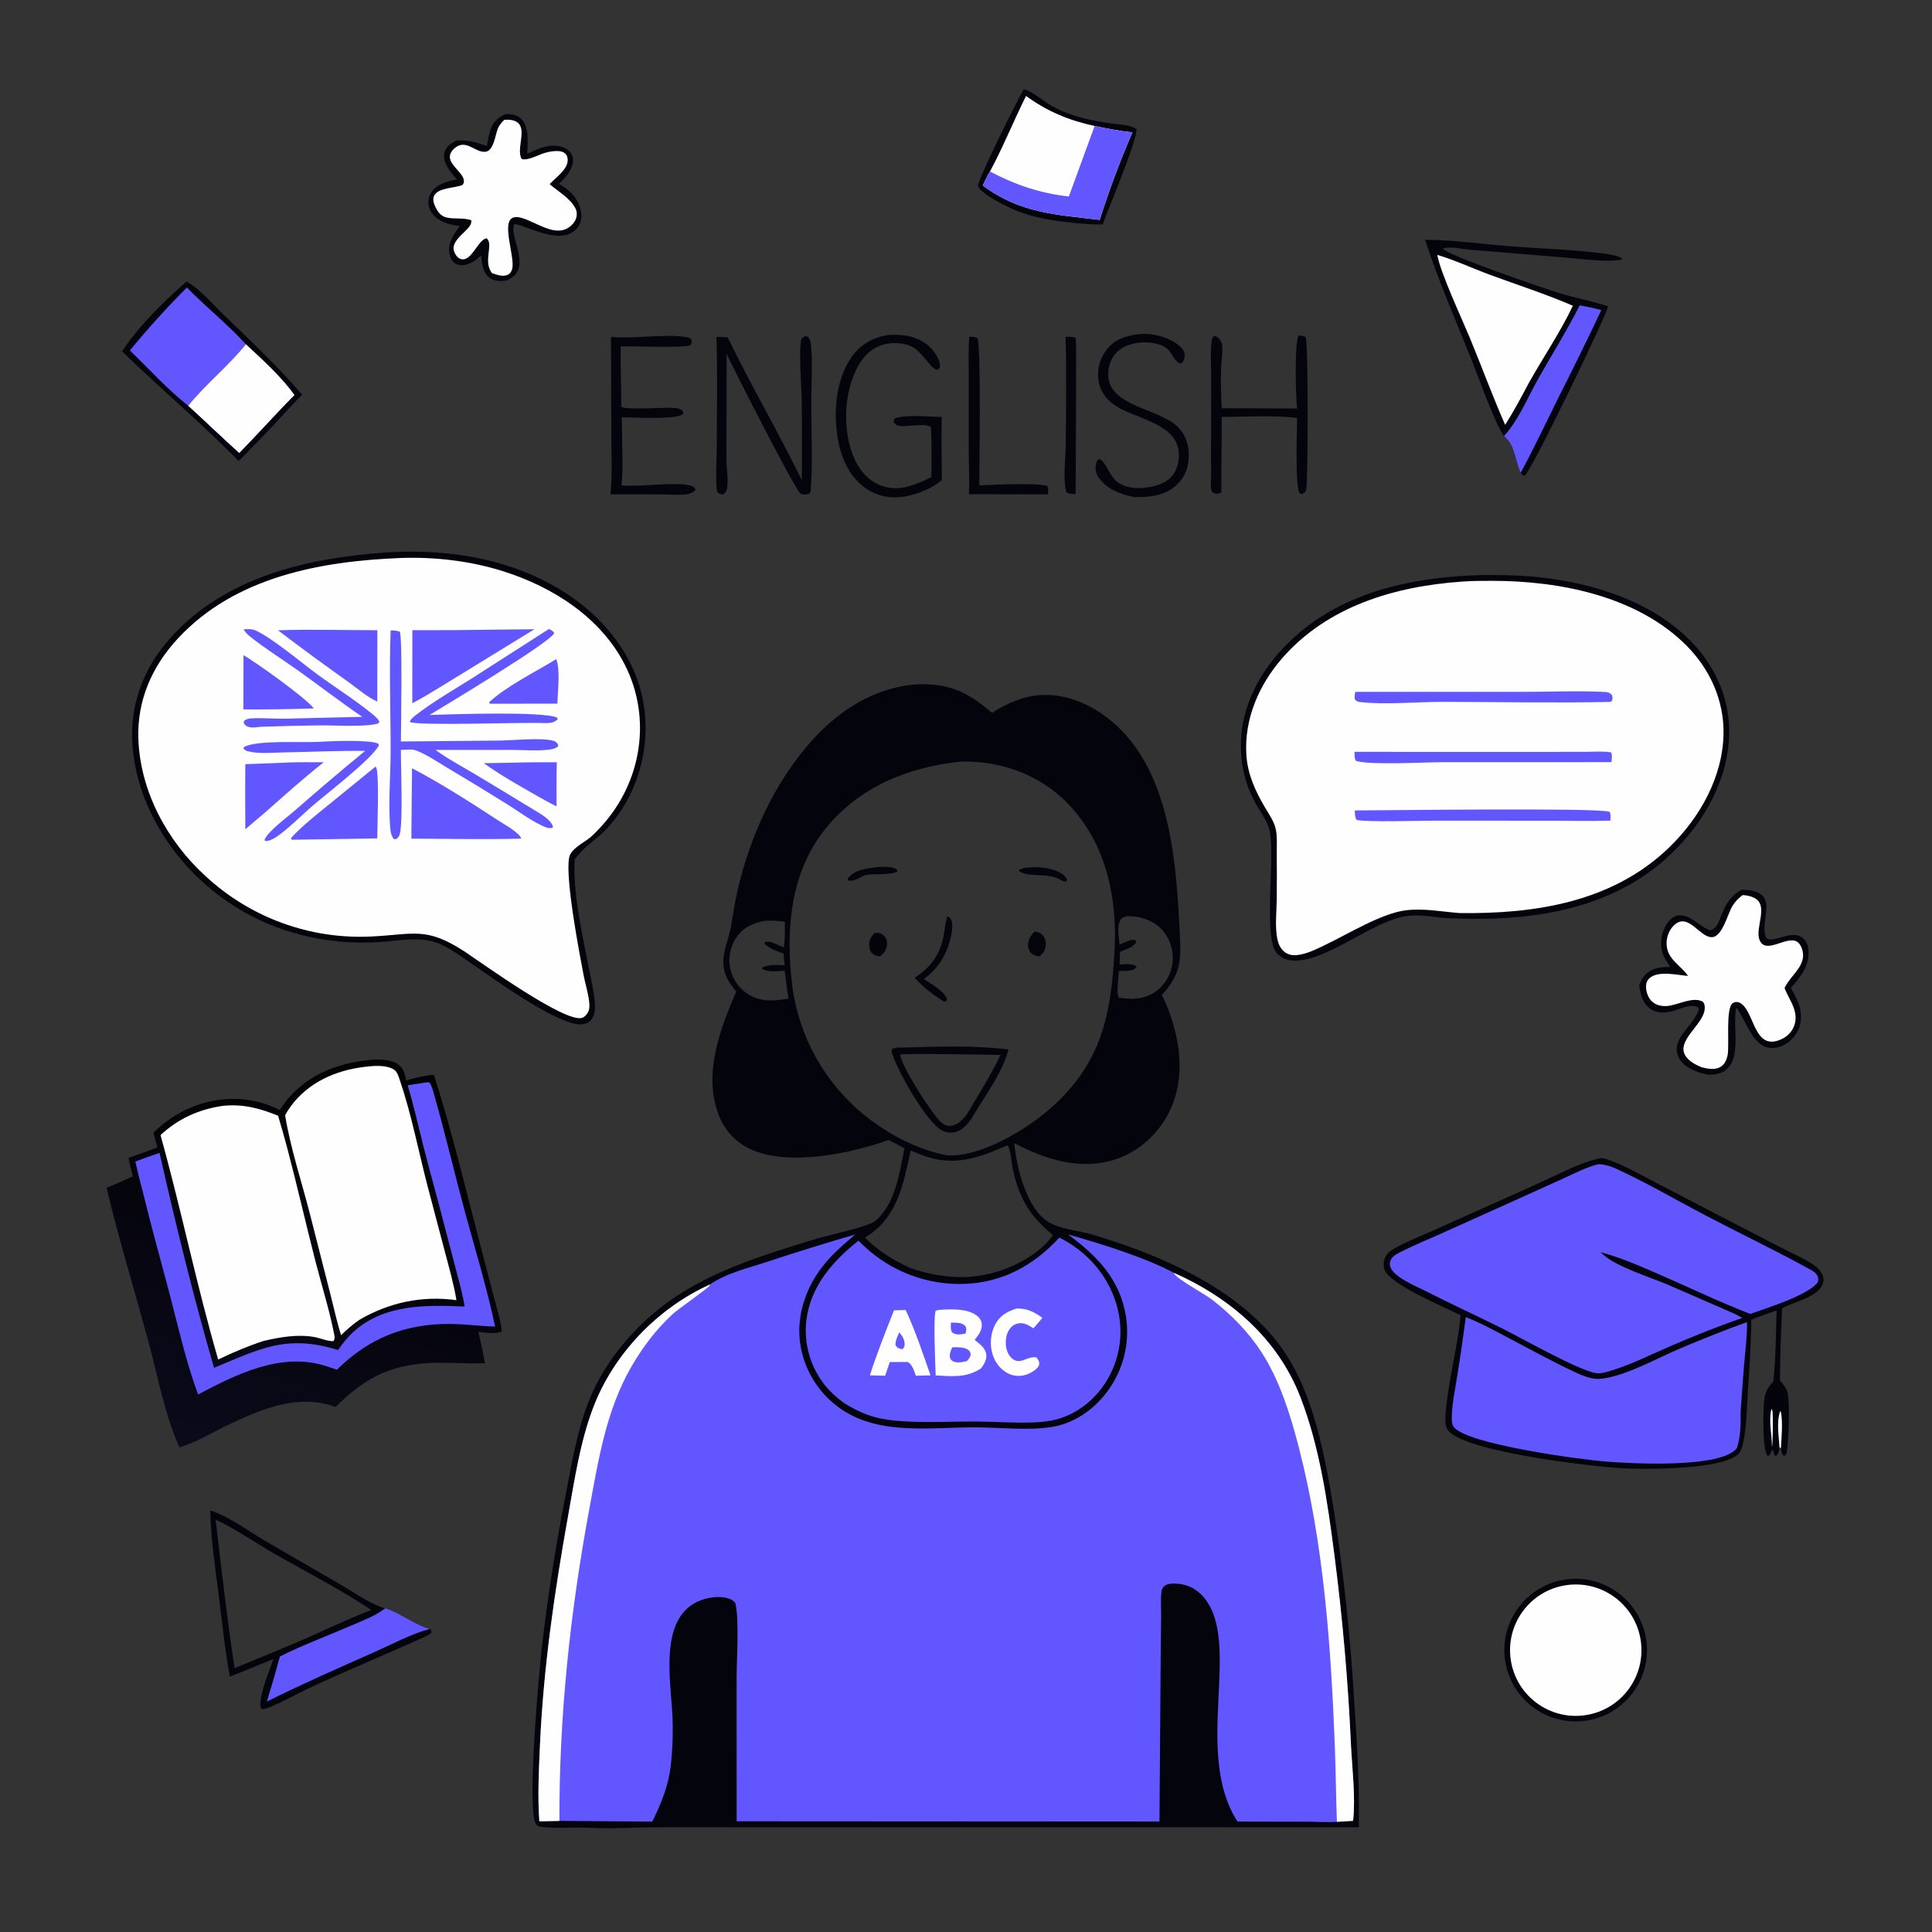 <?xml version="1.0" encoding="utf-8" ?><svg xmlns="http://www.w3.org/2000/svg" xmlns:xlink="http://www.w3.org/1999/xlink" viewBox="0 0 1024 1024"><rect x="0" y="0" width="1024" height="1024" fill="#333333" stroke="none"/><path fill="#04040D" d="M485.913 362.728C503.318 362.121 512.722 366.691 525.776 377.803C533.791 372.732 542.539 368.844 552.13 368.369C566.797 367.643 580.85 374.573 591.461 384.261C620.955 411.19 623.551 459.015 625.401 496.457C626.071 510.016 625.334 516.872 615.813 527.361C617.823 531.364 619.52 535.516 620.888 539.781C626.269 556.271 627.478 574.283 619.344 590.093C613.52 601.412 603.176 610.667 590.979 614.553C572.407 620.47 554.168 614.54 537.619 605.896L537.669 606.435L537.763 607.333C538.935 619.307 543.987 638.869 554.137 646.637C560.487 651.497 571.17 652.023 578.774 654.296C611.105 663.963 646.372 678.607 670.09 703.323C679.955 713.603 687.059 725.474 692.159 738.739C699.888 758.843 703.74 780.362 707.124 801.554C712.181 834.312 715.706 867.287 717.687 900.374C719.179 923.079 720.645 945.715 720.182 968.484L518.625 968.499L351.053 968.488C341.835 968.423 332.683 968.918 323.481 968.995C317.758 969.042 312.031 968.667 306.307 968.638C300.477 968.609 294.46 969.018 288.669 968.464C287.198 968.323 285.177 968.305 284.221 967.068C278.911 960.202 285.761 885.5 287.367 871.551C290.555 844.68 294.762 817.939 299.981 791.387C303.122 775.294 305.872 758.667 311.782 743.316C316.215 731.799 322.957 721.11 330.883 711.685C353.309 685.017 380.73 673.19 412.94 662.736C419.905 660.468 426.901 658.295 433.925 656.218C439.724 654.529 460.248 650.209 463.998 647.04C464.165 646.899 464.322 646.746 464.487 646.603C474.472 637.922 476.994 621.029 479.337 608.633C476.602 607.028 473.775 605.634 470.936 604.226C450.869 611.439 418.477 618.118 398.547 609.425C390.274 605.816 384.274 599.502 380.986 591.11C372.509 569.483 381.613 545.545 390.212 525.497C386.585 521.178 383.75 516.98 383.409 511.133C383.015 504.354 386.215 497.766 387.408 491.18C388.596 484.622 389.467 478.089 390.987 471.589C397.542 443.553 410.119 415.59 429.156 393.818C443.902 376.954 463.137 364.321 485.913 362.728ZM482.696 609.755C478.906 627.167 475.778 644.863 459.686 655.156C459.256 655.431 458.816 655.689 458.376 655.948C465.464 662.995 473.477 667.979 482.549 672.108C501.747 678.675 520.519 678.987 539.002 669.846C546.179 666.297 553.475 661.341 558.069 654.648C552.74 650.07 548.003 645.612 544.328 639.551C540.579 633.367 538.136 626.307 536.735 619.233C536.211 616.586 535.725 608.897 533.93 607.032C518.077 614.009 505.07 618.617 488.194 612.049C486.341 611.333 484.508 610.569 482.696 609.755ZM417.985 529.24C417.442 526.625 417.111 524.03 416.806 521.378C416.513 519.084 416.257 516.779 415.896 514.495C412.224 514.676 407.091 515.54 403.898 513.437L404.156 512.671C408.093 511.099 411.766 511.475 415.925 511.605C415.661 509.542 415.41 507.512 415.352 505.429C411.705 504.075 408.26 503.054 405.355 500.356L405.213 499.485C406.653 498.863 408.394 499.206 409.82 499.74C410.62 500.039 411.393 500.409 412.174 500.752L415.475 502.179C416.089 497.685 415.989 493.116 416.028 488.589C412.464 488.064 408.772 487.724 405.174 488.1C399.059 489.252 393.717 491.697 390.176 497.062C387.044 501.805 385.825 507.9 387.05 513.462C388.34 519.235 391.946 524.225 397.024 527.26C403.735 531.236 410.676 530.515 417.985 529.24ZM593.049 514.571C592.932 517.694 591.447 526.358 593.056 528.808L594.588 529.031C601.4 529.918 608 529.24 613.562 524.779C618.062 521.103 620.919 515.79 621.504 510.009C622.055 504.112 620.284 497.903 616.422 493.372C612.068 488.264 605.585 485.857 599.002 485.562C598.355 485.533 597.73 485.557 597.084 485.592C595.479 486.157 594.3 486.345 593.552 488.105C592.014 491.725 592.986 496.878 593.371 500.687C595.668 499.68 599.321 497.554 601.856 498.363C602.008 498.412 602.145 498.501 602.289 498.57C602.197 499.79 601.618 500.32 600.714 501.088C598.878 502.649 595.851 503.472 593.665 504.475L593.382 511.215C596.14 511.082 598.876 510.721 601.522 511.649L602.382 512.478C601.716 513.609 600.955 513.903 599.718 514.239C597.721 514.782 595.13 514.568 593.049 514.571ZM502.035 612.37C519.869 613.401 544.301 598.562 557.131 587.124C583.771 563.373 588.863 538.141 590.739 503.988C592.236 476.732 586.71 448.989 568.056 428.129C554.44 412.902 535.688 404.778 515.422 403.708C513.341 403.598 511.285 403.527 509.204 403.659C481.227 406.643 455.583 416.882 437.495 439.273C419.104 462.041 416.487 491.965 419.627 520.047C422.606 548.023 436.591 573.665 458.497 591.318C471.165 601.383 486.079 609.296 502.035 612.37Z"/><path fill="#6257FE" d="M376.338 680.78C384.974 674.773 396.439 672.139 406.334 668.88C421.885 663.732 437.531 658.873 453.263 654.306C447.054 659.646 440.894 664.875 435.856 671.394C427.133 682.68 422.167 697.057 424.019 711.38C425.784 724.837 432.841 737.035 443.628 745.272C464.7 761.467 493.451 756.288 518.2 756.529C530.891 756.652 544.288 758.226 556.896 756.413C569.027 754.669 579.644 747.276 586.866 737.555C595.41 726.129 598.978 711.736 596.761 697.642C593.647 678.108 581.428 665.551 566.09 654.302C582.563 658.876 607.482 666.647 622.177 674.638C651.989 687.833 677.19 709.492 689.184 740.403C699.436 766.827 703.608 796.079 707.228 824.024C711.59 857.696 714.539 891.535 716.066 925.454C716.715 938.325 718.525 952.266 717.178 965.08L708.585 965.61C703.138 965.977 697.411 965.547 691.93 965.533L655.896 965.461C632.262 928.739 658.395 871.064 638.14 846.735C634.664 842.56 629.952 839.904 624.501 839.439C622.21 839.244 618.643 839.063 616.872 840.87C616.076 841.682 615.687 842.841 615.566 843.951C615.13 847.92 615.457 852.207 615.438 856.221L615.192 877.801L614.54 965.447L390.443 965.319L390.423 889.096C390.444 879.247 391.861 857.958 389.737 849.679C389.104 848.818 388.55 848.304 387.596 847.839C382.958 845.58 376.479 846.374 371.778 848.059C348.86 856.271 355.507 890.362 356.377 909.009C356.808 917.971 356.52 926.953 355.515 935.869C354.286 946.636 350.463 955.858 345.72 965.482L296.511 965.12L285.866 965.336C284.904 951.941 285.596 938.287 286.2 924.884C288.048 883.882 293.92 843.534 301.157 803.192C304.585 784.079 307.474 764.317 314.406 746.088C325.247 717.583 348.576 693.332 376.338 680.78Z"/><path fill="#FEFEFE" d="M376.338 680.78C376.265 680.958 376.212 681.147 376.118 681.315C375.167 683.01 359.867 693.429 356.505 696.517C347.763 704.544 340.406 714.332 334.502 724.6C321.222 747.694 317.132 773.993 312.352 799.803C302.208 854.584 296.332 909.333 296.511 965.12L285.866 965.336C284.904 951.941 285.596 938.287 286.2 924.884C288.048 883.882 293.92 843.534 301.157 803.192C304.585 784.079 307.474 764.317 314.406 746.088C325.247 717.583 348.576 693.332 376.338 680.78Z"/><path fill="#FEFEFE" d="M622.177 674.638C651.989 687.833 677.19 709.492 689.184 740.403C699.436 766.827 703.608 796.079 707.228 824.024C711.59 857.696 714.539 891.535 716.066 925.454C716.715 938.325 718.525 952.266 717.178 965.08L708.585 965.61C708.09 952.401 708.011 939.183 707.506 925.973C705.48 873.035 701.664 818.343 688.36 766.975C683.965 750.004 678.304 731.693 668.749 716.872C661.854 706.177 652.673 696.812 642.661 689.019C638.499 685.78 624.379 678.296 622.409 675.134C622.313 674.98 622.255 674.804 622.177 674.638Z"/><path fill="#04040D" d="M478.784 555.244C496.991 554.703 516.474 553.955 534.507 556.25C531.366 568.211 523.27 579.041 516.935 589.557C514.647 593.468 511.801 597.965 507.401 599.673C504.84 600.667 502.062 600.489 499.595 599.313C491.326 595.367 476.782 569.118 473.518 560.335C472.97 558.858 472.233 557.406 472.891 555.939C474.723 555.02 476.778 555.246 478.784 555.244ZM515.903 584.785C521.032 576.415 526.077 567.958 530.345 559.109C512.985 558.926 495.551 558.422 478.197 558.743L477.139 559.103C477.683 565.09 494.518 591.417 499.116 595.08C500.744 596.376 502.327 597.011 504.424 596.652C508.337 595.982 511.305 592.352 513.313 589.192C514.226 587.755 515.063 586.266 515.903 584.785Z"/><path fill="#04040D" d="M502.109 485.671C502.798 485.982 503.24 486.046 503.688 486.696C505.114 488.768 504.756 492.139 504.37 494.493C502.773 504.241 497.805 513.178 489.658 518.879C492.796 521.042 500.487 525.409 501.808 529.168C502.061 529.89 501.742 530.074 501.41 530.681L500.264 530.876C494.664 527.288 489.249 523.21 484.774 518.267C493.202 512.77 498.321 506.006 500.147 495.966C500.744 492.679 500.95 489.393 501.942 486.184C501.995 486.012 502.053 485.842 502.109 485.671Z"/><path fill="#04040D" d="M548.404 493.771C549.876 493.952 551.353 494.326 552.427 495.414C553.912 496.918 554.513 499.097 554.25 501.16C553.906 503.856 552.927 505.259 550.856 506.939C549.236 506.664 547.776 506.389 546.573 505.2C545.413 504.053 544.816 502.425 544.873 500.803C544.976 497.88 546.393 495.76 548.404 493.771Z"/><path fill="#04040D" d="M463.645 494.407C465.644 494.41 467.174 494.532 468.664 496.085C469.815 497.285 470.242 498.847 470.15 500.471C469.994 503.258 468.579 505.08 466.561 506.855C465.056 506.879 463.816 506.57 462.643 505.608C461.305 504.511 460.735 502.878 460.696 501.186C460.625 498.135 461.578 496.539 463.645 494.407Z"/><path fill="#04040D" d="M464.347 459.673C467.128 459.325 470.739 459.264 473.454 459.973C474.712 460.302 475.133 460.564 475.741 461.691C473.096 464.123 462.956 462.828 458.744 463.823L458.051 463.994C455.434 465.325 452.669 467.193 449.629 466.725L449.244 466.024C449.573 465.401 449.572 465.33 450.116 464.721C453.431 461.013 459.668 460.145 464.347 459.673Z"/><path fill="#04040D" d="M546.324 459.715C549.075 459.373 552.866 459.804 555.607 460.333C558.701 460.931 563.532 462.61 565.21 465.509C565.671 466.305 565.481 466.312 565.265 467.129C563.626 467.394 562.849 466.691 561.384 465.968C554.798 462.421 545.229 465.233 540.065 461.68L540.191 461.032C542.218 459.923 544.075 459.88 546.324 459.715Z"/><path fill="#6257FE" d="M561.47 655.973C562.563 656.489 563.636 657.048 564.687 657.647C578.093 665.387 588.049 677.608 592.102 692.614C595.646 705.652 593.784 719.567 586.937 731.214C580.911 741.454 571.046 749.558 559.414 752.445C555.783 753.346 552.002 753.72 548.272 753.886C538.107 754.337 527.698 753.5 517.501 753.439C502.221 753.349 482.252 754.74 467.503 751.981C460.187 750.612 454.082 747.732 447.759 743.897C443.845 741.189 440.326 737.952 437.301 734.279C429.548 724.627 425.974 712.277 427.376 699.976C429.451 681.91 441.295 668.486 454.98 657.588C455.962 658.552 456.956 659.504 457.962 660.442C472.382 674.026 491.653 681.25 511.448 680.491C531.645 679.641 547.976 670.599 561.47 655.973Z"/><path fill="#FEFEFE" d="M498.02 694.219C504.09 693.889 512.219 693.437 517.435 697.09C518.963 698.161 520.152 699.713 520.343 701.62C520.688 705.058 518.603 707.634 516.586 710.133C519.079 712.293 522.478 714.472 522.771 718.11C522.985 720.77 521.514 723.216 519.983 725.266C512.303 730.368 504.658 729.485 495.936 729.012C495.755 723.993 494.552 697.402 495.975 694.652L498.02 694.219Z"/><path fill="#6257FE" d="M504.788 714.11C507.217 714.026 511.044 713.892 513.108 715.423C514.22 716.248 514.249 716.664 514.521 717.934C514.198 719.53 513.456 720.291 512.406 721.453C510.225 721.878 506.883 722.7 504.873 721.374C504.07 720.844 503.584 720.209 503.447 719.256C503.223 717.686 503.938 715.408 504.788 714.11Z"/><path fill="#6257FE" d="M504.028 700.992C504.491 700.998 504.954 701.009 505.417 701.027C507.949 701.119 509.956 701.016 511.823 703.006C512.377 704.462 512.131 705.355 511.795 706.805C509.105 707.227 506.992 707.89 504.627 706.195C503.676 704.502 503.941 702.878 504.028 700.992Z"/><path fill="#FEFEFE" d="M473.845 694.493L479.999 694.336C484.879 704.558 489.398 718.082 493.179 728.972L485.428 729.165C484.459 726.635 483.59 723.173 481.088 721.872L471.624 721.924C470.822 724.345 469.966 726.752 469.135 729.165L461.031 728.966C464.794 717.285 469.337 705.899 473.845 694.493Z"/><path fill="#6257FE" d="M476.552 706.27C478.08 707.511 479.336 710.047 479.463 712.03C479.56 713.549 479.278 714.01 478.328 715.154C476.439 714.698 475.725 714.667 474.662 713.003C474.422 710.719 475.721 708.366 476.552 706.27Z"/><path fill="#FEFEFE" d="M538.971 693.519C544.458 693.477 548.181 695.354 552.49 698.497C550.942 700.373 549.321 702.196 547.734 704.039C545.934 702.903 543.916 701.578 541.75 701.356C539.712 701.154 537.684 701.828 536.172 703.21C533.958 705.271 533.091 708.493 533.072 711.432C533.053 714.375 533.887 717.695 536.117 719.759C540.419 723.742 543.977 719.14 548.423 719.358C548.729 719.373 549.033 719.409 549.338 719.435C549.751 720.038 550.405 720.837 550.623 721.527C550.849 722.241 550.956 723.062 550.639 723.762C549.64 725.968 546.168 727.838 543.973 728.58C540.747 729.687 537.21 729.434 534.175 727.88C530.291 725.906 527.444 722.103 526.139 717.996C524.467 712.733 524.933 706.552 527.631 701.702C530.203 697.079 534.102 694.987 538.971 693.519Z"/><path fill="#04040D" d="M205.821 292.73C239.893 290.75 275.101 296.862 303.494 316.824C322.318 330.058 337.055 349.473 341.013 372.471C345.113 396.295 338.021 421.736 321.364 439.453C316.221 444.922 309.219 448.925 304.94 455.111C304.807 455.303 304.678 455.499 304.547 455.693C303.63 473.631 308.624 495.011 312.002 512.692C313.201 518.968 314.874 525.513 315.303 531.892C315.477 534.478 315.332 537.394 313.958 539.674C312.927 541.385 311.325 542.428 309.374 542.808C297.262 545.169 259.309 517.058 248.83 509.948C242.671 505.798 235.893 500.522 228.575 498.797C219.453 496.647 208.949 498.937 199.675 499.406C167.019 501.056 135.368 491.415 110.34 470.078C88.412 451.385 72.304 424.086 70.195 394.994C68.675 374.02 75.753 354.644 89.61 338.914C119.073 305.469 163.29 295.623 205.821 292.73Z"/><path fill="#FEFEFE" d="M212.795 295.726C230.824 295.148 249.553 297.339 266.758 302.792C292.928 311.086 318.296 327.153 331.114 352.217C345.685 380.708 340.048 414.786 318.579 438.137C316.757 440.118 314.865 442.135 312.802 443.868C309.297 446.814 302.604 449.76 301.663 454.548C299.516 465.461 306.961 504.507 309.252 516.506C310.149 521.204 311.642 525.83 312.225 530.58C312.438 532.319 312.598 534.093 311.977 535.761C311.403 537.305 310.062 538.982 308.45 539.486C299.502 542.285 255.733 510.641 245.89 504.109C225.631 491.044 219.428 495.274 196.929 496.357C164.45 497.993 132.69 486.427 108.87 464.287C88.597 445.785 74.374 419.492 73.337 391.774C72.572 371.332 80.528 353.211 94.323 338.362C124.758 305.601 170.206 297.383 212.795 295.726Z"/><path fill="#6257FE" d="M207.049 334.128C208.798 334.156 210.215 334.186 211.865 334.802C213.4 336.775 212.499 386.116 212.494 393L264.81 392.523C272.26 392.414 286.985 390.822 293.42 392.662C294.736 393.038 295.196 393.697 295.879 394.815L295.637 395.738C294.007 396.967 292.071 397.228 290.084 397.427C283.786 398.06 277.091 397.463 270.747 397.461L230.838 397.49C237.375 402.276 244.715 406.121 251.67 410.278C262.992 417.055 274.279 423.89 285.532 430.782C287.052 431.715 288.548 432.654 289.888 433.84C291.217 435.014 292.951 436.692 293.086 438.55C291.29 439.561 288.712 438.28 286.981 437.46C280.705 434.485 274.843 430.046 268.942 426.346C257.992 419.522 246.971 412.811 235.883 406.213C230.939 403.273 225.821 399.724 220.427 397.728C218.261 396.926 214.796 397.408 212.479 397.455C212.452 406.663 213.668 435.377 211.884 442.131C211.487 443.632 210.902 444.178 209.569 444.885L208.501 444.508C207.585 443.084 207.143 441.718 206.968 440.023C205.589 426.67 207.003 412.502 207.034 399.058C207.083 377.496 206.238 355.661 207.049 334.128Z"/><path fill="#6257FE" d="M261.353 333.737C268.662 333.619 275.972 333.541 283.283 333.5L233.301 364.166C228.429 367.133 223.593 370.118 218.515 372.725L218.56 334.028C232.825 334.069 247.09 333.972 261.353 333.737Z"/><path fill="#6257FE" d="M218.388 407.178C233.965 415.367 249.305 425.219 264.041 434.839C266.895 436.702 275.618 441.502 276.243 444.488C256.843 445.013 237.428 444.566 218.023 444.484L218.388 407.178Z"/><path fill="#6257FE" d="M147.323 334.06C164.812 333.477 182.492 334.02 200.001 334.023L199.977 371.847C194.7 369.569 189.573 364.986 184.858 361.624C172.196 352.642 159.683 343.453 147.323 334.06Z"/><path fill="#6257FE" d="M198.944 406.385L199.465 406.828C201.047 411.514 199.996 437.44 199.963 444.364L154.953 445.086L154.385 444.894L154.263 444.135C160.134 437.726 167.332 432.163 174.04 426.659L198.944 406.385Z"/><path fill="#6257FE" d="M290.955 333.372C292.108 333.967 293.099 334.349 293.749 335.54C292.111 340.246 235.886 373.953 227.654 378.944C238.464 378.623 288.768 376.84 295.384 380.425L295.579 381.244C293.379 383.274 291.449 383.202 288.6 383.262C278.489 382.647 220.275 384.931 217.189 382.576C217.817 381 219.158 379.942 220.472 378.931C229.763 371.78 239.994 365.923 249.897 359.683L290.955 333.372Z"/><path fill="#6257FE" d="M151.144 404.219C157.945 403.869 164.8 404.013 171.61 404.011C161.057 412.284 151.093 421.28 141.048 430.154L130.018 439.542C129.939 428.039 129.937 416.536 130.011 405.034L151.144 404.219Z"/><path fill="#6257FE" d="M168.448 393.222C174.706 392.821 196.075 391.878 200.607 394.215L200.75 395.278C196.018 403.228 173.308 420.432 164.911 427.745C159.617 432.355 154.599 437.48 149.039 441.746C146.85 443.425 143.29 446.074 140.463 445.71L140.246 445.03C142.139 440.487 152.222 433.147 156.285 429.596C168.519 418.857 180.931 408.324 193.516 397.999C179.535 397.819 165.507 398.519 151.526 398.756C145.57 398.857 137.72 399.686 131.998 398.334C130.782 398.047 129.717 397.728 128.999 396.645L129.451 395.847C136.432 392.212 159.319 393.658 168.448 393.222Z"/><path fill="#6257FE" d="M129.118 333.578C131.065 333.429 133.354 333.247 135.184 334.035C143.87 337.775 160.11 351.514 168.553 357.681C178.139 364.684 188.421 371.098 197.579 378.64C198.999 379.809 200.374 380.936 201.115 382.662L200.404 383.449C193.999 385.473 177.147 384.39 169.412 384.463C159.022 384.571 148.633 384.827 138.25 385.229C136.047 385.409 133.159 385.97 131.096 385.047C129.956 384.537 129.539 383.944 129.091 382.835L129.567 381.86C130.681 381.188 131.555 380.877 132.863 380.788C138.894 380.376 145.174 381.007 151.25 380.911L192.009 379.933C180.503 372.11 169.381 363.509 158.045 355.423C149.653 349.435 140.633 343.84 132.582 337.43C131.128 336.272 130.06 335.188 129.118 333.578Z"/><path fill="#6257FE" d="M129.057 347.25C135.164 350.646 162.954 370.529 166.308 375.482C153.881 375.896 141.447 376.068 129.013 375.997L129.057 347.25Z"/><path fill="#6257FE" d="M271.018 404.263C279.043 403.959 287.093 404.041 295.124 404.015C294.874 411.789 295.004 419.6 294.99 427.379C291.536 425.748 288.218 423.818 284.881 421.961C275.237 416.402 265.439 411.016 256.406 404.491L271.018 404.263Z"/><path fill="#6257FE" d="M294.804 349.373C297.067 354.613 295.58 366.896 295.41 372.946L259.658 372.992L259.181 372.313C267.697 364.078 284.432 355.746 294.804 349.373Z"/><path fill="#04040D" d="M786.452 304.759C792.043 304.826 797.663 304.776 803.25 305.013C836.663 306.433 875.307 316.655 898.346 342.144C910.814 355.937 917.465 373.112 916.382 391.774C914.937 416.691 900.681 439.488 882.318 455.697C850.064 484.167 805.629 488.879 764.41 486.459C758.207 485.712 751.678 484.682 745.439 485.548C727.933 487.978 704.95 508.396 687.194 509.145C683.324 509.309 679.8 508.274 676.994 505.511C669.052 497.69 676.293 453.349 672.771 439.697C671.673 435.44 669.004 431.76 666.772 428.028C660.998 418.374 658.023 408.312 657.705 397.079C657.118 376.416 666.555 357.602 680.64 342.921C708.448 313.937 747.866 305.671 786.452 304.759Z"/><path fill="#FEFEFE" d="M774.541 308.288C779.894 307.855 785.337 307.86 790.706 307.855C826.645 307.82 867.892 315.928 894.045 342.347C906.331 354.758 913.761 371.211 913.504 388.796C913.169 411.776 900.932 433.445 884.728 449.124C854.719 478.162 813.648 484.469 773.647 483.942C764.096 483.226 754.221 481.228 744.643 482.546C731.843 484.308 714.644 494.966 702.577 500.731C697.802 503.013 692.559 505.751 687.215 506.236C684.577 506.475 682.235 505.877 680.258 504.046C678.454 502.375 677.518 500.088 677.028 497.723C675.678 491.212 676.604 483.474 676.696 476.841C676.781 468.465 676.785 460.088 676.71 451.712C676.684 447.606 677.077 442.661 675.99 438.686C674.958 434.909 672.537 431.427 670.553 428.087C665.411 419.43 661.288 410.475 660.613 400.284C659.353 381.259 667.182 363.09 679.534 348.923C703.621 321.297 739.174 310.798 774.541 308.288Z"/><path fill="#6257FE" d="M717.948 398.5L814.279 398.502L840.07 398.498C844.574 398.493 849.487 398.044 853.916 398.781C854.629 400.42 854.268 402.225 854.113 403.957L764.198 403.985C754.641 403.996 725.725 405.638 718.648 403.262C717.778 401.827 717.972 400.126 717.948 398.5Z"/><path fill="#6257FE" d="M718.31 366.706L806.648 366.713C821.289 366.706 836.134 366.02 850.748 366.764C852.516 366.854 853.205 367.14 854.382 368.454C854.661 369.387 854.782 369.829 854.55 370.809C854.321 371.775 854.449 371.439 853.51 372.031C823.795 372.664 794.087 372.023 764.371 372.008C750.627 372.001 734.07 373.646 720.742 372.083C719.373 371.923 718.92 371.618 718.046 370.59C717.87 369.18 718.045 368.077 718.31 366.706Z"/><path fill="#6257FE" d="M718.068 429.553C733.256 429.54 847.034 427.995 853.053 430.259C853.934 431.674 853.602 433.351 853.521 434.948C842.94 435.291 832.261 435.002 821.671 434.995L760.914 434.959C753.237 434.955 724.563 435.86 719.063 434.584C718.043 433.131 718.163 431.268 718.068 429.553Z"/><defs><linearGradient id="gradient_0" gradientUnits="userSpaceOnUse" x1="200.274" y1="560.066" x2="122.139" y2="775.176"><stop offset="0" stop-color="#000001"/><stop offset="1" stop-color="#0B0A1B"/></linearGradient></defs><path fill="url(#gradient_0)" d="M196.83 561.723C200.804 561.368 206.906 561.61 210.339 563.713C213.882 565.883 214.439 568.911 215.283 572.679C220.148 571.206 224.9 570.146 229.961 569.612C239.509 599.474 246.835 630.376 254.779 660.71L261.876 687.856C263.366 693.568 265.32 699.532 265.952 705.402L265.449 705.997C261.784 707.17 257.288 706.309 253.53 705.894C254.867 711.416 256.036 716.977 257.038 722.57C249.08 722.803 241.227 722.288 233.283 722.297C209.251 722.324 194.545 728.99 177.864 745.744L177.116 745.479C156.551 738.263 135.989 747.991 117.626 756.791C110.285 760.604 103.075 764.714 95.127 767.127C87.123 749.331 83.584 729.051 78.463 710.281C71.138 683.434 62.967 656.669 56.487 629.618C61.151 627.636 65.789 625.594 70.401 623.494C69.525 620.222 68.738 616.989 68.156 613.651C73.281 611.938 78.365 610.104 83.403 608.15C82.733 605.539 82.044 602.933 81.334 600.332C88.084 593.581 96.759 588.166 105.865 585.263C120.099 580.725 134.922 581.555 148.248 588.338C149.673 586.318 151.069 584.231 152.669 582.344C163.984 568.995 179.863 563.247 196.83 561.723Z"/><path fill="#FEFEFE" d="M195.644 565.201C199.544 564.777 205.464 564.655 208.8 566.911C210.545 568.091 211.152 570.23 211.802 572.134C218.033 590.398 221.756 609.946 226.613 628.631L235.744 663.24C238.009 671.804 240.468 680.365 241.926 689.112C223.723 686.614 206.215 690.311 190.434 699.568C186.891 701.955 183.873 704.735 180.765 707.658C178.548 700.632 176.99 693.277 175.159 686.134L164.362 643.807C159.907 626.387 154.022 608.837 151.105 591.112C152.448 588.665 154.017 586.35 155.792 584.196C165.769 572.196 180.437 566.576 195.644 565.201Z"/><path fill="#FEFEFE" d="M117.799 586.16C128.453 584.956 137.598 587.364 147.4 591.368C149.091 597.028 150.701 602.711 152.231 608.417C157.453 628.242 162.026 648.257 167.098 668.126C170.426 681.162 174.689 694.487 177.216 707.678C177.484 709.074 177.444 709.62 176.733 710.838C173.333 710.897 169.906 709.222 166.551 708.639C157.607 707.084 148.304 708.697 139.592 710.763C131.313 713.454 123.488 716.827 115.643 720.564C104.19 681.251 96.06 641.046 85.075 601.613C94.572 592.866 105.122 588.105 117.799 586.16Z"/><path fill="#6257FE" d="M225.917 573.691C226.541 573.57 226.986 573.669 227.608 573.761C228.806 575.304 229.357 577.563 229.892 579.433C235.709 599.747 240.685 621.028 246.214 641.534C251.74 662.025 258.057 682.343 262.421 703.121C254.407 702.867 246.415 701.769 238.389 701.723C214.584 701.585 195.376 709.331 178.55 726.013C176.401 725.229 174.233 724.497 172.05 723.815C148.889 716.674 125.09 728.422 104.989 739.123C98.731 722.234 94.828 704.698 90.283 687.307C85.393 668.595 80.098 649.993 75.59 631.182C74.085 626.095 72.988 620.784 71.725 615.627C75.968 613.982 80.249 612.503 84.56 611.047C93.06 648.753 102.684 687.88 113.439 724.978C138.177 714.725 152.019 707.125 179.178 715.536C181.558 712.093 184.038 708.955 187.123 706.108C203.268 691.217 225.7 691.581 246.255 692.495C245.169 685.383 243.084 678.411 241.281 671.454L232.69 638.643C229.841 628.215 227.064 617.769 224.358 607.303C221.662 596.601 219.264 585.802 216.067 575.235L225.917 573.691Z"/><path fill="#04040D" d="M774.167 697.153C766.12 692.917 736.706 681.035 733.808 672.858C733.05 670.719 733.286 668.102 734.339 666.103C735.198 664.47 736.492 663.214 738.068 662.277C744.322 658.559 751.469 655.828 758.113 652.846L793.836 636.859C802.612 632.987 811.356 629.04 820.065 625.019C828.512 621.118 837 616.73 846.03 614.352C847.835 613.877 849.143 613.591 850.929 614.185C860.431 617.346 869.14 622.377 877.991 627L910.915 644.135L943.972 661.218C949.417 664.031 955.344 666.588 960.495 669.872C962.518 671.161 964.679 673.134 965.767 675.306C966.637 677.044 966.781 678.897 966.042 680.713C963.188 687.716 950.671 689.919 944.564 693.429C943.964 706.137 943.441 718.949 943.409 731.671C944.728 733.336 946.538 735.279 947.223 737.305C948.929 742.356 947.93 763.026 947.147 768.822C946.992 769.968 946.833 770.752 945.955 771.568L945.168 771.491C944.294 770.088 944.085 769.164 943.941 767.527L943.162 767.157C943.012 769.019 942.821 769.889 941.656 771.369L940.972 771.701C940.109 770.593 940.043 769.711 939.771 768.371C938.325 769.224 938.619 771.14 936.961 771.85C934.024 768.57 934.583 749.762 934.828 744.835C935.094 739.486 936.017 736.197 939.835 732.378C941.295 719.939 941.19 707.066 941.663 694.54C937.169 696.151 932.531 697.618 928.167 699.552C928.131 712.532 927.163 725.592 926.349 738.547C925.809 747.151 925.727 756.492 923.88 764.899C923.414 767.019 922.821 769.233 921.205 770.779C912.564 779.045 871.71 778.949 858.997 778.156C842.096 777.101 778.372 769.608 767.956 758.655C765.794 756.381 765.953 752.966 766.152 750.034C767.311 732.985 772.498 714.533 774.167 697.153Z"/><path fill="#FEFEFE" d="M943.162 767.157C942.822 761.24 941.522 753.802 943.472 748.105L943.841 748.017C945.074 753.911 944.208 761.475 943.941 767.527L943.162 767.157Z"/><path fill="#6257FE" d="M847.122 617.055C847.425 617.063 847.728 617.057 848.031 617.078C850.964 617.288 853.783 618.171 856.44 619.385C872.644 626.782 888.161 635.924 903.938 644.187C922.037 653.667 940.609 662.508 958.5 672.338C959.858 673.084 961.793 674.05 962.702 675.316C963.737 676.757 963.878 677.788 963.525 679.487C958.75 686.451 935.981 693.418 927.686 696.412C910.763 689.897 894.281 681.86 877.623 674.667C868.031 670.525 858.447 666.345 848.32 663.676C848.746 664.084 849.178 664.479 849.611 664.878C856.718 671.431 874.551 676.886 884.054 680.947L918.128 695.774C919.951 696.565 921.69 697.564 923.44 698.503C909.754 703.32 896.258 708.665 882.985 714.524C874.082 718.38 865.21 722.82 855.971 725.795C853.209 726.684 848.772 728.297 845.886 727.8C836.293 726.146 807.083 709.546 796.593 704.303C783.126 697.572 769.421 691.322 756.008 684.481C750.997 681.925 738.37 676.877 736.827 671.246C736.417 669.749 736.653 668.437 737.49 667.146C738.668 665.33 741.295 664.106 743.172 663.158C749.86 659.777 756.909 656.936 763.751 653.865L802.931 636.231L828.929 624.464C834.815 621.803 840.833 618.585 847.122 617.055Z"/><path fill="#6257FE" d="M776.881 698.113C784.714 701.118 792.358 705.343 799.768 709.257C811.426 715.415 823.067 721.808 835.02 727.382C839.026 729.25 843.919 731.248 848.402 730.793C861.305 729.481 877.827 720.086 890.031 714.91C901.847 709.898 913.893 705.074 925.972 700.73C926.036 708.414 925.033 716.047 924.368 723.691C923.716 731.961 923.114 740.236 922.563 748.513C922.589 755.161 922.65 761.286 920.552 767.659C920.172 768.058 919.772 768.437 919.354 768.795C908.795 777.978 865.654 775.801 851.233 774.677C838.062 773.65 777.312 765.537 770.479 756.282C769.264 754.636 769.438 751.775 769.521 749.82C769.817 742.866 771.354 735.731 772.441 728.849C774.083 718.628 775.563 708.381 776.881 698.113Z"/><path fill="#FEFEFE" d="M938.877 746.725C939.183 747.232 939.309 747.371 939.457 748.026C939.83 749.682 939.66 766.153 939.148 766.799C939.165 759.961 937.331 753.534 938.877 746.725Z"/><path fill="#04040D" d="M111.441 800.519C121.776 804.025 131.261 811.238 140.636 816.756L182.689 841.147C189.031 844.876 197.058 850.625 204.196 852.425C212.564 854.993 219.553 861.182 227.896 863.351C228.528 864.12 228.558 864.18 228.717 865.236C227.41 866.621 225.479 867.378 223.764 868.158C203.566 877.343 183.005 885.703 162.905 895.134C158.065 897.405 143.385 905.588 139.557 905.805C138.765 905.849 138.669 905.5 138.14 905.005C137.135 898.434 142.789 885.645 144.949 879.315C137.203 882.334 129.576 885.663 121.821 888.674C119.182 874.13 117.645 859.247 115.806 844.582C113.983 830.048 111.667 815.167 111.441 800.519ZM124.337 884.127C141.085 877.237 158.227 870.41 174.626 862.755C181.977 859.545 189.302 856.165 196.801 853.319C180.504 842.443 162.783 833.44 145.788 823.7C136.16 818.183 123.991 809.883 114.298 805.404C117.319 831.595 120.357 858.072 124.337 884.127Z"/><path fill="#6257FE" d="M204.196 852.425C212.564 854.993 219.553 861.182 227.896 863.351C217.874 866 208.361 871.25 198.901 875.437C179.588 883.986 160.363 892.452 141.439 901.856C143.889 893.944 146.192 885.987 148.346 877.989C160.359 871.878 173.322 867.16 185.698 861.791C191.798 859.144 198.934 856.529 204.196 852.425Z"/><path fill="#04040D" d="M755.334 127.097C770.382 127.175 785.521 129.359 800.529 130.528C817.364 131.839 834.72 132.254 851.423 134.579C854.212 134.968 857.285 135.534 859.726 136.971L859.436 137.607C851.466 139.146 837.799 137.161 829.427 136.498L779.475 132.383C775.349 132.065 768.586 130.341 764.777 131.776C766.559 135.156 819.943 153.364 825.726 155.152C834.525 157.873 843.641 159.472 852.373 162.355C850.064 170.15 811.714 249.633 808.196 251.991C808.05 252.089 807.878 252.143 807.719 252.219C806.71 251.704 806.613 251.54 806.016 250.564C802.927 244.026 803.122 236.006 797.145 231.127C791.859 223.427 784.294 201.551 780.539 192.135C771.986 170.687 762.412 149.065 755.334 127.097Z"/><path fill="#6257FE" d="M837.285 161.817C841.094 162.609 845 163.275 848.727 164.386C841.325 180.029 833.706 195.568 825.874 211C819.314 224.227 813.026 237.562 806.016 250.564C802.927 244.026 803.122 236.006 797.145 231.127C805.056 222.388 809.821 210.365 815.629 200.137C822.877 187.372 830.676 174.942 837.285 161.817Z"/><path fill="#FEFEFE" d="M761.788 135.105C771.039 137.823 780.332 142.182 789.422 145.544C804.185 151.003 819.201 155.79 833.651 162.059C827.041 175.99 818.063 189.199 810.475 202.671C806.442 210.286 802.384 217.901 797.771 225.184C791.031 209.909 785.341 194.267 778.948 178.856C774.68 168.568 763.57 144.828 761.788 135.105Z"/><path fill="#04040D" d="M923.034 471.62C925.366 471.531 927.533 471.733 929.784 472.363C942.217 475.843 931.959 489.929 936.329 497.36C938.973 499.14 945.314 496.153 948.506 495.703C950.907 495.365 953.524 495.492 955.47 497.095C957.504 498.77 958.398 501.213 958.559 503.788C959.074 512.051 954.28 517.796 949.229 523.607C952.25 529.327 955.278 534.253 954.428 541.085C953.893 545.536 951.576 549.581 948.008 552.294C945.027 554.536 941.146 555.937 937.391 555.298C928.942 553.861 925.189 540.747 920.673 534.502L920.262 533.942C918.193 543.334 922.74 558.495 915.951 565.962C913.122 569.074 909.61 569.535 905.615 569.604C905.091 569.518 904.568 569.424 904.047 569.323C899.474 568.425 893.025 565.813 890.443 561.72C883.763 551.132 898.311 543.647 900.471 534.701L899.553 533.701C895.313 531.874 889.243 535.473 884.913 536.293C881.316 536.974 877.484 536.786 874.447 534.537C870.535 531.639 869.54 526.905 868.774 522.392C869.555 520.239 870.45 518.281 872.072 516.616C875.691 512.898 880.372 512.461 885.268 512.506C884.644 511.611 884.037 510.704 883.449 509.784C880.597 505.344 879.686 500.864 880.923 495.716C881.767 492.204 883.78 487.901 887.085 486.072C894.097 482.191 900.521 491.256 906.518 493.113C913.15 491.627 910.848 478.236 923.034 471.62Z"/><path fill="#FEFEFE" d="M923.62 474.405C925.805 474.549 927.867 474.901 929.837 475.914C937.69 479.951 930.036 491.737 932.57 498.131C935.754 506.165 946.507 496.058 952.185 498.969C953.66 499.725 954.556 501.361 955.074 502.872C958.006 511.412 949.473 516.4 946.132 523.119C946.041 523.303 945.954 523.49 945.865 523.676C947.205 527.324 949.444 530.603 950.744 534.274C952.051 537.964 952.157 541.672 950.277 545.18C948.482 548.529 945.282 550.781 941.636 551.746C929.242 555.025 929.588 534.965 922.015 531.442C920.842 530.897 919.6 530.978 918.497 531.613C914.395 533.971 916.785 554.404 915.624 559.526C915.089 561.882 914.064 564.178 911.915 565.469C908.927 567.263 905.119 566.464 901.939 565.694C898.862 564.432 895.403 562.655 893.485 559.827C888.044 551.801 902.456 543.38 903.483 535.242C903.697 533.548 903.616 532.302 902.53 530.925C897.266 527.967 889.301 532.735 883.702 533.202C880.765 533.447 877.667 532.792 875.475 530.709C873.437 528.772 872.345 525.402 872.434 522.638C872.488 520.941 873.091 519.447 874.401 518.337C879.11 514.347 889.022 516.805 894.695 517.272C892.388 513.839 888.901 511.385 886.3 508.168C883.968 505.284 882.973 501.948 883.429 498.256C883.833 494.978 885.575 491.506 888.304 489.553C895.184 484.631 900.764 496.24 906.864 496.718C912.761 497.18 915.597 484.599 918.109 480.385C919.639 477.817 921.306 476.221 923.62 474.405Z"/><path fill="#04040D" d="M830.629 837.064C851.429 834.567 870.293 849.464 872.684 870.277C875.075 891.09 860.082 909.877 839.258 912.163C818.582 914.432 799.959 899.569 797.585 878.906C795.211 858.242 809.978 839.544 830.629 837.064Z"/><path fill="#FEFEFE" d="M829.789 840.227C848.851 837.239 866.709 850.321 869.608 869.397C872.508 888.472 859.344 906.269 840.255 909.08C821.29 911.873 803.635 898.814 800.754 879.862C797.874 860.911 810.851 843.195 829.789 840.227Z"/><path fill="#04040D" d="M98.895 149.196C105.871 153.09 112.551 161.03 118.344 166.633C132.599 180.419 147.254 194.194 160.197 209.231C156.255 212.916 152.644 217.151 148.936 221.08C141.594 228.964 134.113 236.719 126.498 244.34C106.726 224.167 84.969 205.928 64.716 186.237C73.339 172.94 86.982 159.626 98.895 149.196Z"/><path fill="#6257FE" d="M99.037 152.395C109.192 162.748 120.548 171.752 130.345 182.504C139.252 190.822 148.93 199.454 156.041 209.39C146.066 219.404 136.7 229.997 126.795 240.082C117.686 231.87 108.86 223.334 99.791 215.072C89.331 206.936 78.512 195.099 68.838 185.741C78.365 174.148 88.443 163.02 99.037 152.395Z"/><path fill="#FEFEFE" d="M130.345 182.504C139.252 190.822 148.93 199.454 156.041 209.39C146.066 219.404 136.7 229.997 126.795 240.082C117.686 231.87 108.86 223.334 99.791 215.072C108.912 203.683 120.832 194.304 130.345 182.504Z"/><path fill="#04040D" d="M267.644 60.535C268.111 60.513 268.579 60.498 269.046 60.49C271.845 60.452 274.4 61.064 276.392 63.16C280.627 67.617 279.629 75.821 279.449 81.513C283.502 79.641 287.428 77.676 291.962 77.288C295.265 77.004 299.142 77.702 301.651 80.028C303.011 81.288 303.752 83.007 303.697 84.865C303.544 90.067 299.752 94.116 296.2 97.45C298.104 98.552 299.976 99.775 301.636 101.224C305.21 104.344 307.791 108.853 308.094 113.635C308.273 116.466 307.56 119.076 305.633 121.205C298.761 128.794 286.146 123.03 278.227 120.36C276.526 119.786 274.36 118.705 272.554 118.819C270.191 123.576 277.3 135.033 274.806 142.471C273.752 145.613 271.7 147.139 268.83 148.56C268.14 148.697 267.473 148.814 266.773 148.889C264.11 149.175 261.191 148.708 259.109 146.898C255.695 143.933 255.434 139.474 255.013 135.309C252.643 137.686 249.794 139.706 246.446 140.4C244.576 140.787 242.628 140.592 241.052 139.442C239.235 138.116 238.352 135.91 238.111 133.736C237.499 128.231 240.652 123.952 243.775 119.824C240.212 119.274 236.69 118.719 233.503 116.929C230.548 115.27 228.079 112.73 227.275 109.358C226.689 106.871 227.143 104.252 228.53 102.106C231.558 97.375 237.032 96.17 242.123 95.031C240.655 93.294 239.135 91.56 237.874 89.663C236.185 87.124 234.797 84.038 235.566 80.938C236.414 77.519 239.04 76.122 241.867 74.514C247.93 74.076 252.4 75.351 258.071 77.415C258.589 74.589 259.008 71.534 259.933 68.808C261.371 64.567 263.737 62.492 267.644 60.535Z"/><path fill="#FEFEFE" d="M267.263 63.51C268.766 63.417 270.287 63.386 271.761 63.76C281.004 66.112 273.129 78.384 276.458 84.243C279.514 85.35 285.289 82.127 288.382 81.159C291.049 80.325 296.591 79.203 299.105 81.039C300.248 81.874 300.599 82.543 300.823 83.931C301.702 89.386 294.53 94.03 291.329 97.606C295.884 101.561 302.228 104.991 305.026 110.509C305.855 112.145 305.886 114.12 305.296 115.844C304.474 118.241 302.182 120.427 299.882 121.416C294.246 123.839 287.858 120.226 282.751 118.015C279.859 116.763 274.544 113.918 271.476 115.578C265.895 118.598 273.076 136.571 271.468 142.52C271.105 143.866 270.413 145.036 269.097 145.654C266.498 146.874 263.241 145.6 260.718 144.755C257.439 140.091 259.055 135.716 259.303 130.544C259.38 128.922 259.169 127.611 258.061 126.355C254.286 126.288 251.001 135.709 246.622 137.23C245.388 137.659 244.404 137.508 243.278 136.848C241.858 136.017 240.551 133.621 240.409 132.017C240.025 127.683 245.579 123.808 248.167 120.849C249.264 119.594 249.916 118.495 249.811 116.77C245.931 115.224 240.648 116.312 236.449 115.224C234.004 114.59 232.352 112.717 231.211 110.55C230.214 108.655 229.081 106.076 230.003 103.939C231.981 99.353 241.141 99.776 245.147 98.029C248.756 93.391 238.151 88.299 238.425 82.977C238.525 81.041 239.979 79.235 241.487 78.125C247.22 73.905 251.612 80.591 256.894 80.487C261.806 80.389 262.414 71.359 264.015 67.793C264.764 66.124 266.018 64.82 267.263 63.51Z"/><path fill="#04040D" d="M542.618 47.275C547.611 48.673 552.205 52.984 556.645 55.658C566.15 61.382 577.924 63.868 588.802 65.391C592.931 65.97 598.762 66.036 602.292 68.343C603.166 73.717 587.132 111.12 584.486 118.908L579.04 118.92C566.073 118.066 552.164 116.729 539.947 112.146C535.27 110.392 519.998 103.085 518.438 98.702C517.571 96.265 539.423 52.596 542.618 47.275Z"/><path fill="#FEFEFE" d="M543.822 50.863C555.182 59.093 566.471 63.795 580.175 66.768C586.82 68.146 593.425 69.453 600.183 70.16C593.593 85.447 587.893 100.678 582.857 116.542C559.522 113.728 540.596 113.023 520.883 98.303C522.111 95.899 523.255 93.16 524.703 90.899C531.667 77.925 537.245 64.064 543.822 50.863Z"/><path fill="#6257FE" d="M580.175 66.768C586.82 68.146 593.425 69.453 600.183 70.16C593.593 85.447 587.893 100.678 582.857 116.542C559.522 113.728 540.596 113.023 520.883 98.303C522.111 95.899 523.255 93.16 524.703 90.899C538.444 98.09 551.078 102.375 566.513 104.158L580.175 66.768Z"/><path fill="#04040D" d="M424.997 254.558C424.991 240.182 425.164 225.783 424.902 211.411C424.766 203.972 423.235 186.151 424.752 179.721C425.509 178.767 425.975 178.526 427.124 178.142C428.031 178.409 427.987 178.226 428.492 178.871C429.651 180.351 429.858 182.486 429.987 184.301C430.687 194.137 429.96 205.203 429.982 215.211C430.014 230.028 430.793 245.274 429.688 260.025C429.57 260.684 429.377 261 429.044 261.569C427.597 262.088 425.846 262.464 424.385 261.71C421.744 260.348 388.427 194.811 385.11 187.505L385.039 243.689C385.023 248.508 386.133 253.911 385.385 258.618C385.12 260.285 384.658 261.054 383.309 262.031C382.066 262.025 381.588 261.902 380.564 261.193C380.208 260.575 379.917 260.027 379.861 259.299C379.268 251.603 379.892 243.644 379.91 235.92C379.955 216.819 380.32 197.631 379.748 178.539L385.7 178.736C398.018 204.418 412.561 228.933 424.997 254.558Z"/><path fill="#04040D" d="M470.141 177.616C473.546 177.397 477.204 177.337 480.568 177.934C486.737 179.028 492.339 182.192 495.789 187.527C496.99 189.384 498.697 192.421 498.079 194.701C497.844 195.567 497.356 195.61 496.643 196.042C493.322 195.596 488.624 185.893 482.524 183.348C477.417 181.217 470.578 181.366 465.528 183.591C458.793 186.559 454.655 193.116 452.126 199.757C447.105 212.94 447.096 230.607 453.014 243.507C455.932 249.865 460.77 255.207 467.513 257.552C476.802 260.781 485.407 256.917 493.644 252.868C493.857 244.371 493.799 235.869 493.471 227.376L493.469 226.482C490.734 223.919 480.784 226.463 476.621 225.688C475.13 225.41 474.493 224.972 473.682 223.718C473.714 222.556 473.491 222.614 474.366 221.72C480.795 219.584 492.14 220.896 499.159 221.011C498.857 232.126 499.074 243.325 499.216 254.443C494.11 258.773 486.729 261.813 480.186 263.05C472.746 264.457 465.308 263.233 458.986 258.903C450.506 253.095 446.093 243.426 444.249 233.586C441.585 219.378 442.772 201.64 451.226 189.422C455.873 182.707 462.161 179.082 470.141 177.616Z"/><path fill="#04040D" d="M688.076 177.898C689.529 177.956 690.918 177.805 692.086 178.796C693.396 181.715 693.405 255.644 692.285 259.491C691.876 260.897 691.408 261.172 690.165 261.857C689.368 261.707 689.287 261.866 688.849 261.345C686.291 258.299 687.488 227.228 687.482 221.514C674.811 219.972 660.377 220.978 647.502 220.97C647.681 234.257 647.138 247.547 647.35 260.855C646.974 261.231 646.569 261.429 646.04 261.552C644.641 261.876 643.772 261.579 642.588 260.897C642.284 260.383 642.114 260.174 641.991 259.515C641.519 256.989 641.959 253.569 641.925 250.948C641.794 240.762 641.916 230.609 641.952 220.424L641.897 196.078C641.874 191.15 641.528 185.929 642.17 181.044C642.354 179.643 642.38 178.995 643.497 178.099C644.566 178.224 644.931 178.379 645.755 179.104C646.588 179.836 647.483 181.347 647.666 182.414C648.348 186.373 647.279 191.67 647.171 195.81C647 202.664 647.136 209.523 647.578 216.365L687.511 216.52C686.669 209.085 686.122 184.111 688.076 177.898Z"/><path fill="#04040D" d="M323.84 178.506C335.585 179.854 352.328 176.702 363.875 178.68C365.334 178.929 365.853 179.109 366.693 180.319C366.587 181.773 366.751 182.056 365.755 183.086C360.88 184.434 335.73 183.521 328.99 183.519C328.793 194.175 329.343 204.896 329.301 215.577C331.555 217.414 352.022 215.91 356.301 216.162C358.423 216.287 360.563 216.364 362.04 218.058C362.078 218.736 362.31 219.069 361.74 219.565C358.363 222.505 335.132 221.27 329.615 221.13C329.478 223.319 329.617 225.486 329.723 227.674C329.553 237.471 330.524 247.514 329.388 257.247C338.803 258.207 357.95 255.304 365.624 257.268C367.023 257.626 367.97 258.095 368.659 259.368L368.215 260.211C366.718 261.22 365.34 261.838 363.521 262.043C359.422 262.507 354.715 262.047 350.568 262.026L323.553 261.996C324.632 252.279 324.028 241.916 324.021 232.126L323.84 178.506Z"/><path fill="#04040D" d="M602.968 177.18C609.175 176.363 616.437 177.879 621.846 181.007C623.998 182.251 627.234 184.619 627.801 187.222C628.118 188.678 627.746 190.662 626.888 191.867C626.396 192.558 626.035 192.448 625.266 192.616C622.906 191.624 621.294 187.778 619.612 185.793C617.088 182.815 612.172 181.725 608.462 181.507C602.925 181.181 596.346 182.479 592.213 186.428C589.022 189.476 587.445 193.788 587.359 198.154C587.018 215.494 614.687 216.378 624.457 226.498C628.48 230.665 630.098 235.73 630.058 241.441C630.015 247.628 628.205 252.722 623.643 257.03C617.428 262.899 609.221 263.565 601.144 263.465C593.838 261.985 586.707 259.415 582.243 253.004C580.758 250.869 580.351 248.253 580.956 245.714C581.249 244.481 581.582 243.934 582.629 243.262C585.849 244.275 588.079 252.145 591.768 255.104C596.2 258.66 601.969 259.089 607.412 258.43C612.667 257.794 618.37 256.128 621.688 251.72C624.394 248.124 625.396 242.603 624.583 238.223C621.874 223.633 600.537 221.798 590.409 214.462C586.007 211.273 582.953 207.101 582.238 201.62C581.427 195.404 582.9 190.048 586.74 185.094C590.8 179.855 596.684 178.014 602.968 177.18Z"/><path fill="#04040D" d="M513.768 178.463C515.503 178.544 516.603 178.362 518.082 179.312C520.093 184.386 519.022 247.464 519.047 257.225C527.092 256.982 548.296 255.772 554.99 257.509C555.79 258.727 555.505 260.582 555.503 261.997L513.55 261.947C513.913 254.211 513.489 246.357 513.435 238.611L513.447 200.147C513.459 192.979 513.146 185.602 513.768 178.463Z"/><path fill="#04040D" d="M564.76 178.536C566.49 178.461 567.958 178.429 569.649 178.831C569.843 179.081 570.096 179.295 570.23 179.582C570.565 180.3 570.141 253.317 570.094 261.914C568.459 261.756 566.456 261.871 565.144 260.791C563.334 253.486 564.801 243.198 564.861 235.503C565.009 216.558 565.339 197.47 564.76 178.536Z"/></svg>